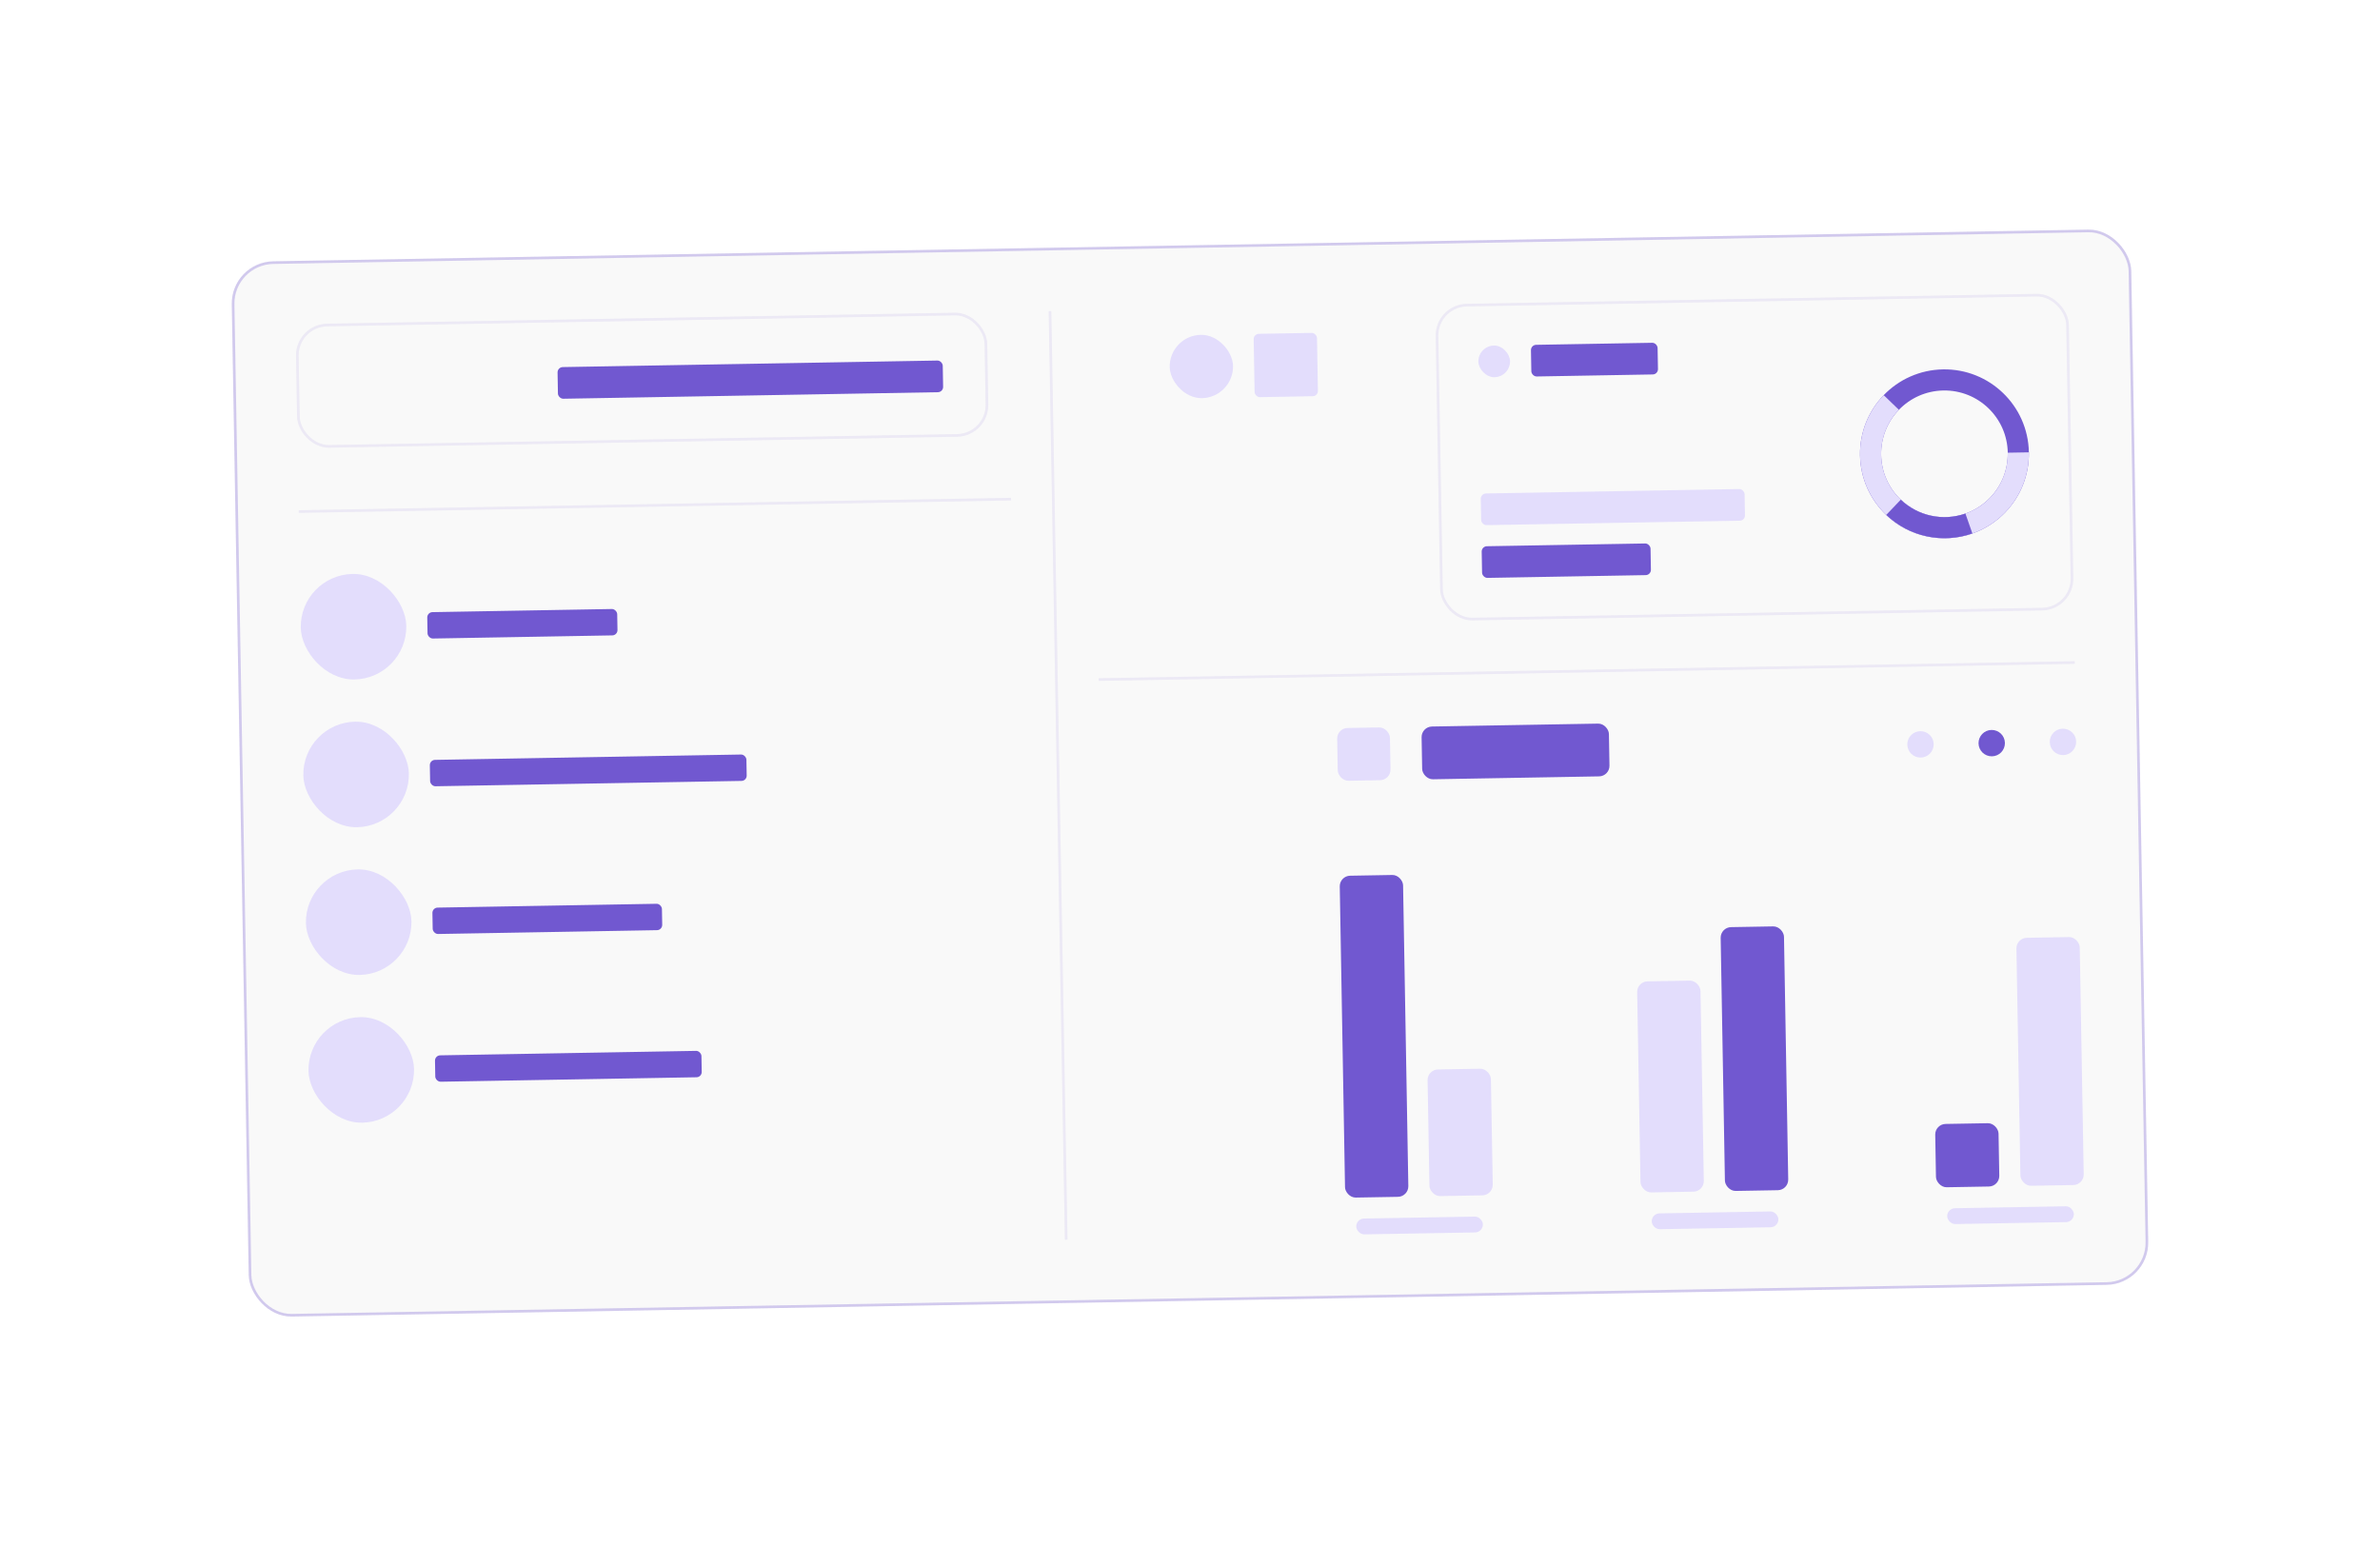 <svg width="902" height="586" viewBox="0 0 902 586" fill="none" xmlns="http://www.w3.org/2000/svg">
<g filter="url(#filter0_d_11_1635)">
<rect x="117.564" y="91.314" width="720" height="400" rx="16" transform="rotate(-1 117.564 91.314)" fill="#F9F9F9"/>
<rect x="118.073" y="91.805" width="719" height="399" rx="15.5" transform="rotate(-1 118.073 91.805)" stroke="#7158D0" stroke-opacity="0.3"/>
<rect x="573.914" y="107.352" width="240" height="120" rx="12" transform="rotate(-1 573.914 107.352)" fill="#F9F9F9"/>
<rect x="574.423" y="107.843" width="239" height="119" rx="11.5" transform="rotate(-1 574.423 107.843)" stroke="#7158D0" stroke-opacity="0.1"/>
<rect x="590.191" y="123.07" width="12" height="12" rx="6" transform="rotate(-1 590.191 123.07)" fill="#E3DDFC"/>
<rect x="610.188" y="122.721" width="48" height="12" rx="2" transform="rotate(-1 610.188 122.721)" fill="#7158D0"/>
<rect x="591.168" y="179.061" width="100" height="12" rx="2" transform="rotate(-1 591.168 179.061)" fill="#E3DDFC"/>
<rect x="591.517" y="199.058" width="64" height="12" rx="2" transform="rotate(-1 591.517 199.058)" fill="#7158D0"/>
<circle cx="766.932" cy="163.992" r="28" transform="rotate(-1 766.932 163.992)" stroke="#7158D0" stroke-width="8"/>
<path d="M794.928 163.503C795.008 168.107 793.952 172.659 791.852 176.758C789.753 180.856 786.675 184.373 782.892 186.998C779.108 189.622 774.736 191.273 770.162 191.805C765.588 192.336 760.954 191.731 756.67 190.043C752.386 188.356 748.584 185.637 745.601 182.13C742.618 178.622 740.546 174.432 739.569 169.932C738.592 165.433 738.74 160.761 740 156.332C741.259 151.903 743.592 147.853 746.79 144.541" stroke="#E3DDFC" stroke-width="8"/>
<path d="M776.197 190.414C771.33 192.121 766.087 192.45 761.045 191.366C756.003 190.281 751.358 187.826 747.623 184.269" stroke="#7158D0" stroke-width="8"/>
<rect x="473.104" y="119.113" width="24" height="24" rx="12" transform="rotate(-1 473.104 119.113)" fill="#E3DDFC"/>
<rect x="505.099" y="118.554" width="24" height="24" rx="2" transform="rotate(-1 505.099 118.554)" fill="#E3DDFC"/>
<rect x="143.638" y="209.877" width="40" height="40" rx="20" transform="rotate(-1 143.638 209.877)" fill="#E3DDFC"/>
<rect x="191.892" y="224.036" width="72" height="10" rx="2" transform="rotate(-1 191.892 224.036)" fill="#7158D0"/>
<rect x="144.615" y="265.868" width="40" height="40" rx="20" transform="rotate(-1 144.615 265.868)" fill="#E3DDFC"/>
<rect x="192.869" y="280.028" width="120" height="10" rx="2" transform="rotate(-1 192.869 280.028)" fill="#7158D0"/>
<rect x="145.592" y="321.859" width="40" height="40" rx="20" transform="rotate(-1 145.592 321.859)" fill="#E3DDFC"/>
<rect x="193.847" y="336.019" width="87" height="10" rx="2" transform="rotate(-1 193.847 336.019)" fill="#7158D0"/>
<rect x="146.57" y="377.851" width="40" height="40" rx="20" transform="rotate(-1 146.57 377.851)" fill="#E3DDFC"/>
<rect x="194.824" y="392.011" width="101" height="10" rx="2" transform="rotate(-1 194.824 392.011)" fill="#7158D0"/>
<rect x="142.488" y="115.382" width="261" height="46" rx="11.5" transform="rotate(-1 142.488 115.382)" stroke="#7158D0" stroke-opacity="0.1"/>
<rect x="241.279" y="131.16" width="146" height="12" rx="2" transform="rotate(-1 241.279 131.16)" fill="#7158D0"/>
<path d="M427.936 109.9L434.079 461.846" stroke="#7158D0" stroke-opacity="0.1"/>
<path d="M143.219 185.88L413.178 181.168" stroke="#7158D0" stroke-opacity="0.1"/>
<path d="M446.373 249.554L816.317 243.096" stroke="#7158D0" stroke-opacity="0.1"/>
<rect x="536.712" y="267.98" width="20" height="20" rx="4" transform="rotate(-1 536.712 267.98)" fill="#E3DDFC"/>
<rect x="568.707" y="267.421" width="71" height="20" rx="4" transform="rotate(-1 568.707 267.421)" fill="#7158D0"/>
<circle cx="757.852" cy="274.121" r="5" transform="rotate(-1 757.852 274.121)" fill="#E3DDFC"/>
<circle cx="784.848" cy="273.65" r="5" transform="rotate(-1 784.848 273.65)" fill="#7158D0"/>
<circle cx="811.844" cy="273.179" r="5" transform="rotate(-1 811.844 273.179)" fill="#E3DDFC"/>
<rect x="537.689" y="323.971" width="24" height="122" rx="4" transform="rotate(-1 537.689 323.971)" fill="#7158D0"/>
<rect x="570.976" y="397.402" width="24" height="48" rx="4" transform="rotate(-1 570.976 397.402)" fill="#E3DDFC"/>
<rect x="543.957" y="453.882" width="48" height="6" rx="3" transform="rotate(-1 543.957 453.882)" fill="#E3DDFC"/>
<rect x="650.405" y="364.01" width="24" height="80" rx="4" transform="rotate(-1 650.405 364.01)" fill="#E3DDFC"/>
<rect x="682.051" y="343.455" width="24" height="100" rx="4" transform="rotate(-1 682.051 343.455)" fill="#7158D0"/>
<rect x="655.94" y="451.927" width="48" height="6" rx="3" transform="rotate(-1 655.94 451.927)" fill="#E3DDFC"/>
<rect x="763.365" y="418.047" width="24" height="24" rx="4" transform="rotate(-1 763.365 418.047)" fill="#7158D0"/>
<rect x="794.139" y="347.499" width="24" height="94" rx="4" transform="rotate(-1 794.139 347.499)" fill="#E3DDFC"/>
<rect x="767.923" y="449.972" width="48" height="6" rx="3" transform="rotate(-1 767.923 449.972)" fill="#E3DDFC"/>
</g>
<defs>
<filter id="filter0_d_11_1635" x="0.564" y="-0.252" width="900.871" height="586.505" filterUnits="userSpaceOnUse" color-interpolation-filters="sRGB">
<feFlood flood-opacity="0" result="BackgroundImageFix"/>
<feColorMatrix in="SourceAlpha" type="matrix" values="0 0 0 0 0 0 0 0 0 0 0 0 0 0 0 0 0 0 127 0" result="hardAlpha"/>
<feOffset dx="-30" dy="8"/>
<feGaussianBlur stdDeviation="43.5"/>
<feComposite in2="hardAlpha" operator="out"/>
<feColorMatrix type="matrix" values="0 0 0 0 0.443 0 0 0 0 0.345 0 0 0 0 0.816 0 0 0 0.1 0"/>
<feBlend mode="normal" in2="BackgroundImageFix" result="effect1_dropShadow_11_1635"/>
<feBlend mode="normal" in="SourceGraphic" in2="effect1_dropShadow_11_1635" result="shape"/>
</filter>
</defs>
</svg>
